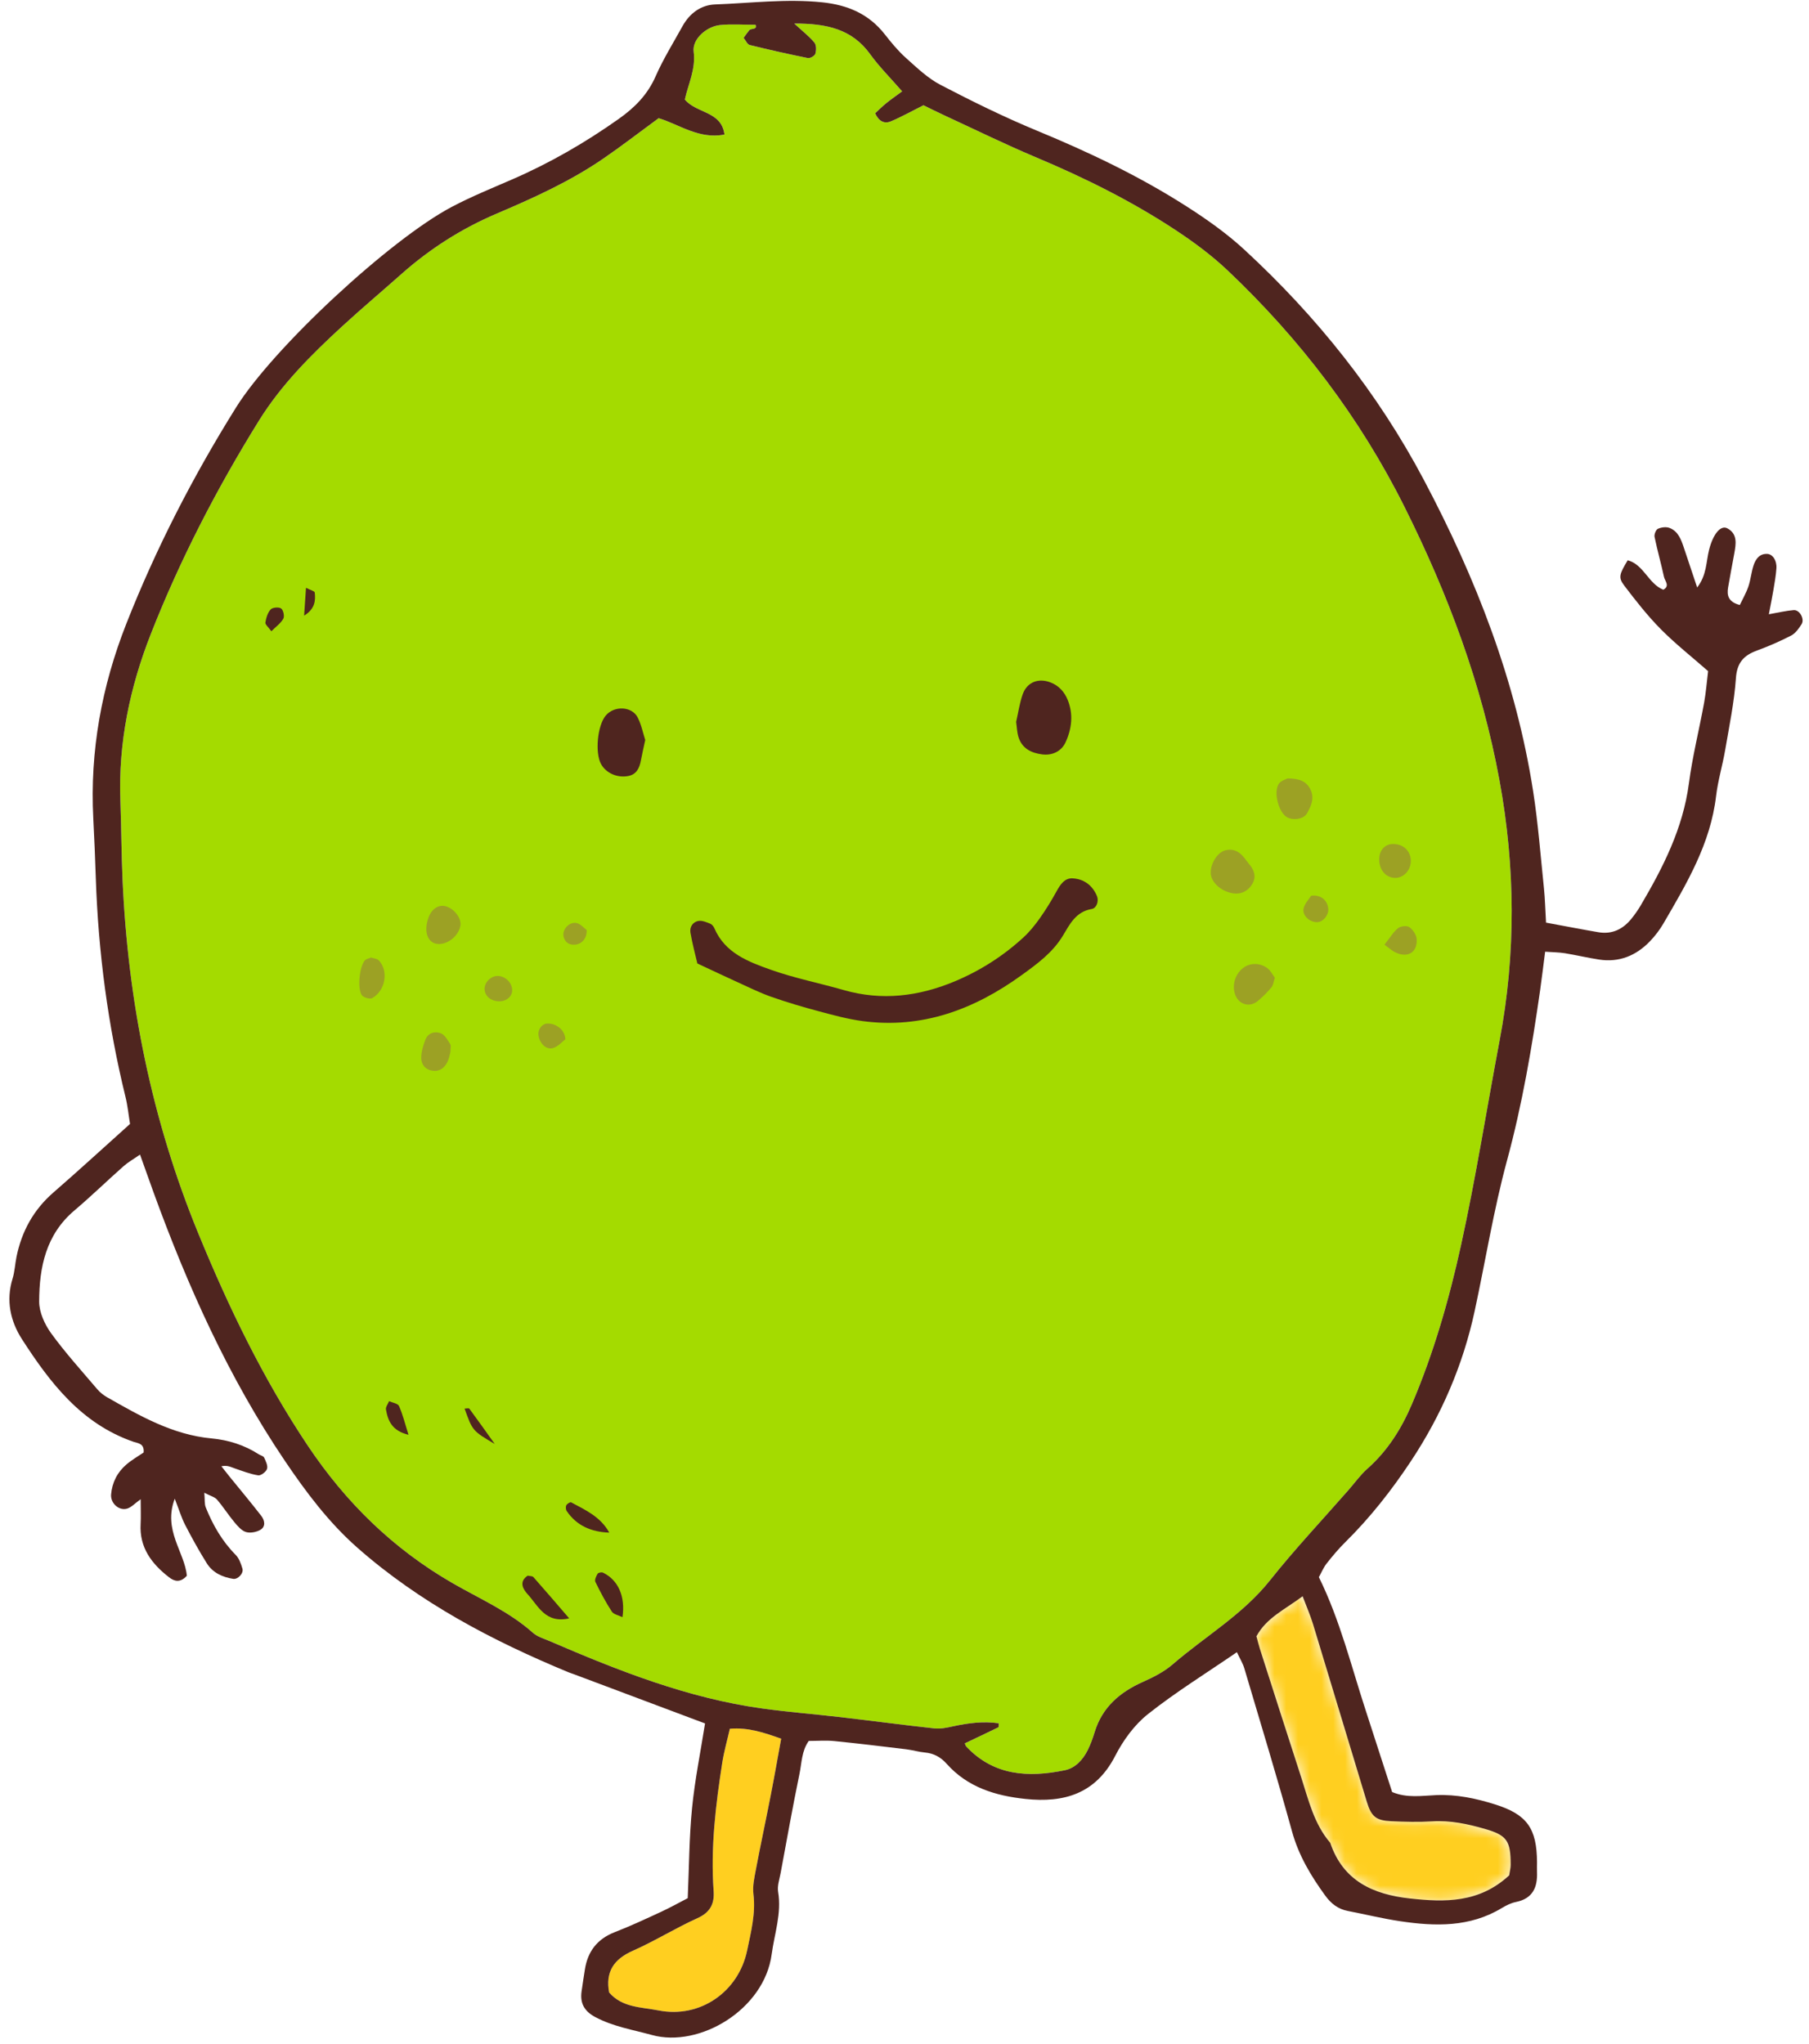 <?xml version="1.0" encoding="UTF-8"?>
<svg width="154px" height="174px" viewBox="0 0 154 174" version="1.1" xmlns="http://www.w3.org/2000/svg" xmlns:xlink="http://www.w3.org/1999/xlink">
    <!-- Generator: Sketch 49.3 (51167) - http://www.bohemiancoding.com/sketch -->
    <title>avatar1</title>
    <desc>Created with Sketch.</desc>
    <defs>
        <path d="M16.564,26.797 C15.725,26.797 14.874,26.724 14.018,26.63 C10.89,26.286 8.336,25.137 7.242,21.891 C5.86,20.28 5.398,18.259 4.77,16.315 C3.588,12.667 2.419,9.014 1.249,5.361 C1.142,5.024 1.063,4.68 0.961,4.308 C1.813,2.732 3.377,2.033 4.891,0.901 C5.229,1.796 5.549,2.519 5.777,3.268 C7.312,8.306 8.822,13.351 10.354,18.39 C10.744,19.669 11.14,19.993 12.437,20.051 C13.118,20.081 13.802,20.105 14.484,20.105 C14.964,20.105 15.443,20.093 15.921,20.064 C16.111,20.051 16.301,20.046 16.489,20.046 C17.83,20.046 19.119,20.336 20.397,20.703 C22.286,21.245 22.607,21.719 22.605,23.778 C22.604,24.041 22.531,24.304 22.477,24.661 C20.657,26.347 18.649,26.797 16.564,26.797 Z" id="path-1"></path>
    </defs>
    <g id="Page-1" stroke="none" stroke-width="1" fill="none" fill-rule="evenodd">
        <g id="114523-OOP5HG-503" transform="translate(-24, -102)">
            <g id="avatar1" transform="translate(24, 102)">
                <g id="Group-91" transform="translate(106, 135)">
                    <mask id="mask-2" fill="white">
                        <use xlink:href="#path-1"></use>
                    </mask>
                    <g id="Clip-90"></g>
                    <polygon id="Fill-89" fill="#FFCF20" mask="url(#mask-2)" points="0.961 26.797 22.607 26.797 22.607 0.901 0.961 0.901"></polygon>
                </g>
                <path d="M57.333,171.288 C56.913,171.288 56.484,171.247 56.052,171.161 C54.607,170.874 52.975,170.937 51.855,169.633 C51.53,167.878 52.244,166.802 53.879,166.079 C55.751,165.251 57.503,164.15 59.37,163.309 C60.455,162.819 60.829,162.089 60.751,161.002 C60.486,157.32 60.921,153.686 61.487,150.061 C61.636,149.108 61.906,148.174 62.131,147.181 C62.314,147.166 62.494,147.159 62.671,147.159 C64.026,147.159 65.202,147.567 66.503,148.026 C66.198,149.685 65.923,151.261 65.616,152.83 C65.205,154.935 64.755,157.032 64.354,159.14 C64.222,159.839 64.056,160.574 64.14,161.265 C64.341,162.912 63.934,164.466 63.609,166.037 C62.968,169.15 60.358,171.288 57.333,171.288" id="Fill-92" fill="#FFCF20"></path>
                <path d="M127.649,66.425 C126.149,58.243 123.273,50.58 119.574,43.171 C115.768,35.547 110.692,28.888 104.532,23.046 C103.176,21.761 101.649,20.625 100.087,19.595 C96.342,17.124 92.337,15.135 88.199,13.395 C85.563,12.285 82.991,11.022 80.394,9.822 C79.753,9.526 79.123,9.207 78.614,8.96 C77.591,9.474 76.734,9.957 75.834,10.334 C75.262,10.573 74.794,10.299 74.503,9.642 C74.806,9.365 75.115,9.055 75.454,8.78 C75.849,8.461 76.268,8.172 76.799,7.779 C75.8,6.629 74.85,5.686 74.077,4.613 C72.541,2.483 70.394,1.993 67.616,2.006 C68.355,2.687 68.902,3.108 69.331,3.628 C69.503,3.837 69.497,4.287 69.41,4.579 C69.357,4.755 68.965,4.979 68.773,4.941 C67.114,4.608 65.461,4.235 63.818,3.829 C63.622,3.78 63.493,3.455 63.305,3.223 C63.481,2.983 63.626,2.771 63.788,2.572 C63.938,2.391 64.482,2.562 64.321,2.11 C63.275,2.11 62.284,2.035 61.31,2.13 C60.162,2.242 58.915,3.322 59.052,4.395 C59.243,5.887 58.589,7.146 58.299,8.474 C59.297,9.678 61.415,9.441 61.674,11.454 C59.5,11.89 57.773,10.563 56.07,10.062 C54.383,11.299 52.897,12.447 51.352,13.508 C48.532,15.441 45.431,16.847 42.298,18.18 C39.303,19.453 36.599,21.175 34.168,23.335 C32.494,24.822 30.779,26.266 29.131,27.78 C26.489,30.209 23.952,32.738 22.042,35.815 C18.445,41.61 15.323,47.653 12.83,54.002 C11.047,58.542 10.065,63.257 10.248,68.173 C10.332,70.411 10.332,72.651 10.432,74.889 C10.892,85.265 12.907,95.31 16.854,104.942 C19.44,111.251 22.389,117.367 26.187,123.057 C29.427,127.907 33.461,131.864 38.536,134.79 C40.851,136.125 43.336,137.199 45.368,139.012 C45.752,139.354 46.312,139.511 46.803,139.723 C52.644,142.24 58.547,144.578 64.902,145.457 C67.114,145.764 69.345,145.937 71.564,146.194 C74.229,146.505 76.888,146.861 79.555,147.151 C80.067,147.206 80.612,147.088 81.127,146.976 C82.418,146.695 83.706,146.527 85.026,146.717 C85.011,146.893 85.031,147.037 84.99,147.057 C84.041,147.521 83.084,147.973 82.13,148.426 L82.235,148.669 C84.59,151.197 87.548,151.353 90.652,150.713 C91.548,150.528 92.195,149.815 92.608,148.981 C92.845,148.503 93.028,147.994 93.184,147.482 C93.831,145.352 95.325,144.071 97.298,143.192 C98.188,142.796 99.097,142.333 99.826,141.703 C102.588,139.315 105.794,137.468 108.12,134.54 C110.233,131.881 112.571,129.4 114.81,126.842 C115.339,126.237 115.811,125.569 116.407,125.042 C118.124,123.521 119.304,121.637 120.188,119.566 C122.054,115.191 123.366,110.621 124.381,105.998 C125.647,100.232 126.563,94.391 127.661,88.588 C129.062,81.196 129.007,73.831 127.649,66.425" id="Fill-93" fill="#A4DB00"></path>
                <path d="M105.182,76.077 C104.047,76.007 103.058,75.137 103.067,74.283 C103.077,73.461 103.663,72.551 104.321,72.39 C105.153,72.187 105.675,72.648 106.108,73.275 C106.21,73.422 106.337,73.551 106.443,73.695 C106.785,74.157 106.935,74.66 106.643,75.194 C106.316,75.792 105.794,76.092 105.182,76.077" id="Fill-94" fill="#9CA124"></path>
                <path d="M108.529,83.244 C108.421,83.567 108.397,83.867 108.241,84.056 C107.902,84.467 107.516,84.846 107.111,85.194 C106.337,85.862 105.315,85.486 105.087,84.469 C104.907,83.667 105.231,82.828 105.905,82.354 C106.457,81.965 107.294,81.967 107.904,82.437 C108.17,82.64 108.331,82.98 108.529,83.244" id="Fill-95" fill="#9CA124"></path>
                <path d="M109.608,66.273 C110.573,66.279 111.221,66.487 111.572,67.242 C111.919,67.988 111.604,68.644 111.254,69.263 C110.982,69.741 110.075,69.871 109.556,69.573 C108.833,69.159 108.378,67.365 108.886,66.701 C109.076,66.452 109.464,66.354 109.608,66.273" id="Fill-96" fill="#9CA124"></path>
                <path d="M120.104,73.319 C120.094,74.094 119.495,74.739 118.786,74.741 C117.965,74.742 117.382,74.042 117.413,73.091 C117.438,72.375 117.901,71.872 118.554,71.854 C119.454,71.831 120.116,72.457 120.104,73.319" id="Fill-97" fill="#9CA124"></path>
                <path d="M117.857,80.425 C118.374,79.777 118.638,79.317 119.024,79.015 C119.245,78.843 119.769,78.786 119.974,78.933 C120.277,79.148 120.576,79.582 120.601,79.941 C120.679,81.116 119.797,81.609 118.72,81.049 C118.493,80.931 118.299,80.748 117.857,80.425" id="Fill-98" fill="#9CA124"></path>
                <path d="M111.619,76.259 C112.457,76.147 113.019,76.673 113.076,77.371 C113.119,77.893 112.659,78.473 112.173,78.51 C111.563,78.558 110.857,77.983 110.968,77.375 C111.049,76.931 111.443,76.543 111.619,76.259" id="Fill-99" fill="#9CA124"></path>
                <path d="M39.193,78.806 C39.052,79.644 38.197,80.372 37.352,80.373 L37.093,80.341 C36.339,80.148 36.08,79.203 36.482,78.11 C36.777,77.307 37.429,76.939 38.087,77.204 C38.771,77.48 39.29,78.231 39.193,78.806" id="Fill-100" fill="#9CA124"></path>
                <path d="M38.346,89.557 C38.282,89.774 38.233,90.139 38.073,90.444 C37.812,90.944 37.398,91.259 36.783,91.15 C36.16,91.042 35.85,90.591 35.859,90.035 C35.868,89.521 36.027,88.991 36.218,88.507 C36.452,87.913 37.041,87.776 37.542,87.976 C37.878,88.11 38.107,88.56 38.333,88.902 C38.414,89.026 38.346,89.247 38.346,89.557" id="Fill-101" fill="#9CA124"></path>
                <path d="M31.578,81.52 C31.787,81.594 32.108,81.61 32.263,81.779 C33.094,82.683 32.813,84.334 31.689,84.976 C31.493,85.087 30.953,84.934 30.808,84.732 C30.398,84.162 30.607,82.261 31.066,81.759 C31.172,81.642 31.374,81.611 31.578,81.52" id="Fill-102" fill="#9CA124"></path>
                <path d="M43.601,84.27 C43.622,84.792 43.176,85.219 42.58,85.245 C41.86,85.276 41.306,84.863 41.253,84.258 C41.201,83.658 41.795,83.058 42.407,83.09 C43.038,83.124 43.576,83.656 43.601,84.27" id="Fill-103" fill="#9CA124"></path>
                <path d="M48.128,88.486 C47.847,88.695 47.495,89.12 47.063,89.235 C46.469,89.394 45.918,88.802 45.839,88.116 C45.784,87.65 46.131,87.175 46.548,87.145 C47.3,87.09 48.101,87.654 48.128,88.486" id="Fill-104" fill="#9CA124"></path>
                <path d="M49.944,79.184 C49.971,79.909 49.517,80.382 48.951,80.426 C48.44,80.465 48.091,80.226 47.976,79.733 C47.839,79.146 48.456,78.454 49.082,78.584 C49.437,78.658 49.731,79.027 49.944,79.184" id="Fill-105" fill="#9CA124"></path>
                <path d="M66.503,148.026 C65.032,147.507 63.721,147.054 62.131,147.181 C61.906,148.174 61.636,149.108 61.487,150.062 C60.921,153.686 60.486,157.32 60.751,161.002 C60.829,162.089 60.455,162.819 59.37,163.309 C57.503,164.15 55.751,165.251 53.879,166.079 C52.244,166.802 51.53,167.878 51.855,169.633 C52.976,170.937 54.607,170.874 56.052,171.161 C59.594,171.864 62.879,169.583 63.609,166.037 C63.934,164.466 64.341,162.912 64.14,161.265 C64.056,160.574 64.222,159.839 64.354,159.14 C64.755,157.032 65.205,154.935 65.616,152.83 C65.923,151.261 66.198,149.686 66.503,148.026 Z M128.477,159.661 C128.531,159.304 128.604,159.041 128.605,158.778 C128.607,156.719 128.286,156.245 126.397,155.703 C124.939,155.284 123.468,154.966 121.921,155.063 C120.764,155.136 119.597,155.103 118.437,155.051 C117.14,154.993 116.744,154.669 116.354,153.39 C114.822,148.351 113.313,143.306 111.777,138.269 C111.549,137.519 111.229,136.796 110.891,135.901 C109.377,137.033 107.813,137.732 106.961,139.308 C107.063,139.68 107.142,140.024 107.249,140.361 C108.419,144.014 109.588,147.667 110.77,151.315 C111.398,153.259 111.86,155.28 113.242,156.891 C114.336,160.137 116.89,161.286 120.018,161.63 C123.004,161.958 125.926,162.025 128.477,159.661 Z M82.13,148.426 L82.235,148.669 C84.59,151.197 87.548,151.353 90.652,150.713 C91.548,150.528 92.195,149.815 92.608,148.981 C92.845,148.503 93.028,147.994 93.184,147.482 C93.831,145.352 95.325,144.071 97.298,143.192 C98.188,142.796 99.097,142.333 99.826,141.703 C102.588,139.315 105.794,137.468 108.12,134.54 C110.233,131.881 112.571,129.4 114.81,126.842 C115.339,126.237 115.811,125.569 116.407,125.042 C118.124,123.521 119.304,121.637 120.188,119.566 C122.054,115.191 123.366,110.621 124.381,105.998 C125.647,100.232 126.563,94.391 127.661,88.588 C129.062,81.196 129.007,73.831 127.649,66.425 C126.149,58.243 123.273,50.58 119.574,43.171 C115.768,35.547 110.692,28.888 104.532,23.046 C103.176,21.761 101.649,20.625 100.087,19.595 C96.342,17.124 92.337,15.135 88.199,13.395 C85.563,12.285 82.991,11.022 80.394,9.822 C79.753,9.526 79.123,9.207 78.614,8.96 C77.591,9.474 76.734,9.957 75.834,10.334 C75.262,10.573 74.794,10.299 74.503,9.642 C74.806,9.365 75.115,9.055 75.454,8.78 C75.849,8.461 76.268,8.172 76.799,7.779 C75.8,6.629 74.85,5.686 74.077,4.613 C72.541,2.483 70.394,1.993 67.616,2.006 C68.355,2.687 68.902,3.108 69.331,3.628 C69.503,3.837 69.497,4.287 69.41,4.579 C69.357,4.755 68.965,4.979 68.773,4.941 C67.114,4.608 65.461,4.235 63.818,3.829 C63.622,3.78 63.493,3.455 63.305,3.223 C63.481,2.983 63.626,2.771 63.788,2.572 C63.938,2.391 64.482,2.562 64.321,2.11 C63.275,2.11 62.284,2.035 61.31,2.13 C60.162,2.242 58.915,3.322 59.052,4.395 C59.243,5.887 58.589,7.146 58.299,8.474 C59.297,9.678 61.415,9.441 61.674,11.454 C59.5,11.89 57.773,10.563 56.07,10.062 C54.383,11.299 52.897,12.447 51.352,13.508 C48.532,15.441 45.431,16.847 42.298,18.18 C39.303,19.453 36.599,21.175 34.168,23.335 C32.494,24.822 30.779,26.266 29.131,27.78 C26.489,30.209 23.952,32.738 22.042,35.815 C18.445,41.61 15.323,47.653 12.83,54.002 C11.047,58.542 10.065,63.257 10.248,68.173 C10.332,70.411 10.332,72.651 10.432,74.889 C10.892,85.265 12.907,95.31 16.854,104.942 C19.44,111.251 22.389,117.367 26.187,123.057 C29.427,127.907 33.461,131.864 38.536,134.79 C40.851,136.125 43.336,137.199 45.368,139.012 C45.752,139.354 46.312,139.511 46.803,139.723 C52.644,142.24 58.547,144.578 64.902,145.457 C67.114,145.764 69.345,145.937 71.564,146.194 C74.229,146.505 76.888,146.861 79.555,147.151 C80.067,147.206 80.612,147.088 81.127,146.976 C82.418,146.695 83.706,146.527 85.026,146.717 C85.011,146.893 85.031,147.037 84.99,147.057 C84.041,147.521 83.084,147.973 82.13,148.426 Z M131.614,78.55 C133.261,78.854 134.66,79.126 136.065,79.366 C137.239,79.567 138.171,79.109 138.895,78.204 C139.174,77.855 139.436,77.487 139.662,77.103 C141.579,73.851 143.273,70.526 143.776,66.693 C144.079,64.39 144.653,62.121 145.071,59.831 C145.229,58.96 145.295,58.072 145.41,57.138 C144.016,55.913 142.616,54.813 141.374,53.556 C140.247,52.417 139.251,51.14 138.277,49.862 C137.748,49.168 137.853,48.886 138.567,47.699 C139.945,48.073 140.316,49.688 141.596,50.208 C142.188,49.886 141.729,49.46 141.654,49.111 C141.409,47.974 141.087,46.853 140.853,45.713 C140.809,45.499 140.969,45.095 141.143,45.017 C141.431,44.886 141.851,44.836 142.138,44.95 C142.868,45.238 143.117,45.945 143.348,46.633 C143.712,47.72 144.075,48.808 144.479,50.015 C145.304,48.956 145.234,47.831 145.495,46.805 C145.842,45.444 146.489,44.675 147.058,44.985 C147.938,45.468 147.783,46.314 147.64,47.117 C147.466,48.087 147.275,49.054 147.111,50.024 C146.995,50.707 147.147,51.258 148.11,51.508 C148.35,51.001 148.651,50.487 148.839,49.935 C149.04,49.345 149.087,48.702 149.288,48.112 C149.464,47.597 149.783,47.135 150.433,47.156 C150.901,47.172 151.269,47.708 151.226,48.378 C151.185,49 151.072,49.619 150.97,50.236 C150.87,50.846 150.743,51.451 150.582,52.296 C151.396,52.154 152.042,51.995 152.697,51.943 C153.201,51.904 153.648,52.704 153.37,53.14 C153.137,53.504 152.854,53.913 152.489,54.104 C151.542,54.596 150.555,55.025 149.552,55.393 C148.431,55.805 147.87,56.43 147.779,57.734 C147.636,59.777 147.215,61.804 146.868,63.83 C146.643,65.154 146.246,66.453 146.089,67.783 C145.613,71.826 143.594,75.214 141.609,78.621 C141.296,79.158 140.908,79.669 140.479,80.118 C139.296,81.356 137.85,81.962 136.118,81.693 C135.146,81.543 134.187,81.313 133.215,81.155 C132.706,81.073 132.185,81.073 131.537,81.026 C131.386,82.188 131.262,83.244 131.112,84.295 C130.415,89.171 129.592,94.01 128.297,98.784 C127.151,103.009 126.459,107.354 125.533,111.64 C124.538,116.239 122.702,120.492 120.102,124.412 C118.464,126.882 116.642,129.204 114.527,131.293 C113.956,131.856 113.435,132.478 112.938,133.11 C112.666,133.456 112.495,133.881 112.276,134.274 C114.074,137.925 115.026,141.834 116.269,145.642 C117.017,147.935 117.756,150.231 118.513,152.569 C119.77,153.099 121.04,152.882 122.255,152.831 C123.994,152.758 125.643,153.11 127.263,153.618 C130.005,154.479 130.829,155.667 130.846,158.549 C130.847,158.817 130.833,159.087 130.845,159.355 C130.899,160.667 130.499,161.636 129.055,161.929 C128.626,162.015 128.206,162.229 127.825,162.459 C125.116,164.088 122.184,164.01 119.222,163.571 C117.721,163.349 116.242,162.982 114.75,162.696 C113.909,162.535 113.318,162.075 112.814,161.382 C111.597,159.704 110.558,157.978 109.994,155.937 C108.708,151.278 107.299,146.655 105.924,142.021 C105.804,141.616 105.569,141.245 105.297,140.662 C102.682,142.456 100.097,144.054 97.731,145.929 C96.575,146.843 95.617,148.165 94.937,149.491 C93.278,152.72 90.579,153.505 87.297,153.157 C84.747,152.888 82.372,152.168 80.589,150.164 C80.087,149.6 79.498,149.272 78.738,149.204 C78.205,149.155 77.684,148.993 77.15,148.929 C75.109,148.682 73.067,148.434 71.022,148.229 C70.322,148.159 69.608,148.218 68.849,148.218 C68.239,149.075 68.252,150.098 68.058,151.032 C67.476,153.838 66.977,156.66 66.453,159.478 C66.354,160.006 66.158,160.563 66.242,161.067 C66.55,162.902 65.929,164.62 65.692,166.385 C65.065,171.087 59.554,174.372 55.501,173.255 C53.863,172.804 52.189,172.538 50.663,171.72 C49.742,171.226 49.365,170.544 49.509,169.54 C49.597,168.92 49.694,168.3 49.791,167.681 C50.031,166.134 50.846,165.076 52.336,164.497 C53.67,163.979 54.97,163.373 56.27,162.771 C57.073,162.4 57.848,161.965 58.546,161.604 C58.664,158.927 58.67,156.417 58.915,153.931 C59.15,151.545 59.632,149.186 60.02,146.729 C56.229,145.307 52.561,143.929 48.893,142.552 C48.725,142.488 48.552,142.438 48.387,142.369 C41.899,139.685 35.733,136.442 30.427,131.77 C27.992,129.625 26.052,127.041 24.242,124.358 C19.45,117.253 15.975,109.506 13.06,101.484 C12.696,100.484 12.343,99.481 11.92,98.299 C11.345,98.699 10.896,98.95 10.521,99.283 C9.112,100.531 7.763,101.846 6.327,103.062 C3.908,105.111 3.343,107.891 3.334,110.812 C3.332,111.72 3.804,112.754 4.355,113.515 C5.561,115.177 6.949,116.707 8.281,118.275 C8.509,118.544 8.805,118.778 9.111,118.954 C11.908,120.546 14.7,122.155 18.005,122.462 C19.453,122.597 20.806,123.027 22.035,123.818 C22.186,123.915 22.424,123.96 22.485,124.093 C22.626,124.397 22.817,124.784 22.732,125.057 C22.654,125.307 22.209,125.644 21.979,125.606 C21.29,125.496 20.622,125.235 19.956,125.005 C19.646,124.899 19.36,124.728 18.845,124.833 C19.08,125.132 19.312,125.432 19.552,125.727 C20.453,126.838 21.373,127.934 22.248,129.064 C22.534,129.435 22.637,129.967 22.169,130.243 C21.829,130.443 21.301,130.544 20.936,130.432 C20.554,130.312 20.225,129.92 19.945,129.585 C19.431,128.968 18.999,128.28 18.474,127.673 C18.275,127.445 17.914,127.361 17.394,127.089 C17.444,127.679 17.396,128.04 17.516,128.335 C18.119,129.838 18.915,131.221 20.072,132.388 C20.359,132.679 20.514,133.136 20.637,133.544 C20.759,133.951 20.249,134.48 19.853,134.419 C18.93,134.275 18.108,133.896 17.605,133.095 C16.942,132.037 16.338,130.941 15.765,129.833 C15.45,129.226 15.253,128.558 14.877,127.595 C13.856,130.278 15.723,132.136 15.906,134.155 C15.335,134.789 14.826,134.624 14.384,134.28 C12.91,133.135 11.857,131.753 11.971,129.747 C12.005,129.128 11.976,128.507 11.976,127.64 C11.476,128 11.19,128.321 10.839,128.434 C10.136,128.657 9.394,127.984 9.458,127.23 C9.548,126.203 9.993,125.333 10.774,124.671 C11.242,124.274 11.783,123.966 12.226,123.663 C12.302,122.875 11.727,122.877 11.368,122.752 C6.931,121.218 4.265,117.734 1.87,114.015 C0.884,112.483 0.496,110.72 1.069,108.861 C1.254,108.267 1.278,107.625 1.403,107.011 C1.845,104.836 2.852,102.999 4.549,101.523 C6.709,99.646 8.818,97.708 11.069,95.688 C10.946,94.939 10.87,94.15 10.683,93.388 C9.183,87.274 8.369,81.07 8.156,74.782 C8.1,73.081 8.031,71.379 7.942,69.679 C7.646,63.948 8.654,58.435 10.749,53.115 C13.283,46.68 16.436,40.548 20.097,34.687 C23.277,29.594 33.218,20.376 38.475,17.605 C40.135,16.73 41.884,16.021 43.607,15.272 C46.825,13.875 49.841,12.132 52.701,10.104 C54.04,9.153 55.131,8.054 55.81,6.503 C56.456,5.032 57.314,3.653 58.094,2.242 C58.698,1.146 59.654,0.423 60.88,0.378 C63.917,0.268 66.945,-0.121 70.003,0.198 C72.173,0.425 73.965,1.189 75.326,2.928 C75.877,3.632 76.455,4.334 77.118,4.928 C78.046,5.758 78.976,6.657 80.063,7.224 C82.758,8.628 85.495,9.976 88.303,11.137 C92.701,12.955 96.981,14.991 100.989,17.556 C102.718,18.662 104.423,19.863 105.926,21.251 C112.096,26.944 117.274,33.415 121.22,40.87 C125.653,49.244 129.052,57.965 130.515,67.363 C130.941,70.102 131.15,72.875 131.437,75.635 C131.527,76.514 131.546,77.4 131.614,78.55 Z" id="Fill-106" fill="#4F251F"></path>
                <path d="M59.366,82.027 C59.197,81.295 58.939,80.356 58.778,79.401 C58.698,78.929 58.974,78.487 59.467,78.405 C59.777,78.354 60.139,78.514 60.455,78.637 C60.604,78.694 60.746,78.868 60.812,79.023 C61.722,81.146 63.706,81.882 65.622,82.563 C67.639,83.279 69.761,83.697 71.823,84.29 C75.071,85.224 78.216,84.829 81.271,83.553 C83.434,82.648 85.399,81.395 87.129,79.806 C87.649,79.327 88.105,78.761 88.516,78.182 C89.032,77.452 89.504,76.687 89.934,75.903 C90.252,75.324 90.621,74.745 91.306,74.78 C92.253,74.828 92.987,75.355 93.372,76.262 C93.582,76.759 93.322,77.325 92.944,77.388 C91.574,77.616 91.065,78.7 90.473,79.678 C89.606,81.106 88.297,82.061 87,83 C82.957,85.932 78.513,87.613 73.423,86.932 C72.188,86.766 70.97,86.437 69.763,86.112 C68.381,85.742 67.004,85.339 65.655,84.864 C64.652,84.511 63.693,84.029 62.722,83.59 C61.763,83.155 60.812,82.702 59.366,82.027" id="Fill-107" fill="#4F251F"></path>
                <path d="M86.504,61.46 C86.688,60.66 86.797,59.861 87.06,59.116 C87.429,58.066 88.408,57.701 89.439,58.103 C90.152,58.381 90.621,58.92 90.891,59.584 C91.384,60.798 91.249,62.028 90.711,63.198 C90.359,63.963 89.587,64.335 88.726,64.227 C87.788,64.109 87.009,63.726 86.705,62.757 C86.575,62.343 86.567,61.891 86.504,61.46" id="Fill-108" fill="#4F251F"></path>
                <path d="M54.929,63.001 C54.783,63.68 54.66,64.202 54.563,64.729 C54.441,65.387 54.191,65.943 53.457,66.073 C52.516,66.24 51.579,65.804 51.165,65.046 C50.643,64.088 50.856,61.797 51.549,60.942 C52.266,60.058 53.796,60.11 54.294,61.098 C54.608,61.722 54.746,62.437 54.929,63.001" id="Fill-109" fill="#4F251F"></path>
                <path d="M48.454,137.782 C46.426,138.247 45.815,136.705 44.919,135.728 C44.527,135.301 44.147,134.664 44.924,134.147 C45.097,134.188 45.32,134.169 45.409,134.27 C46.399,135.387 47.369,136.523 48.454,137.782" id="Fill-110" fill="#4F251F"></path>
                <path d="M52.992,137.684 C52.658,137.518 52.239,137.446 52.084,137.206 C51.56,136.398 51.105,135.542 50.685,134.677 C50.602,134.509 50.754,134.186 50.876,133.981 C50.933,133.889 51.218,133.833 51.336,133.892 C52.628,134.521 53.25,135.907 52.992,137.684" id="Fill-111" fill="#4F251F"></path>
                <path d="M51.868,130.482 C50.343,130.431 49.093,129.897 48.245,128.648 C48.161,128.525 48.144,128.282 48.211,128.153 C48.275,128.027 48.544,127.864 48.622,127.906 C49.843,128.559 51.127,129.136 51.868,130.482" id="Fill-112" fill="#4F251F"></path>
                <path d="M34.777,122.153 C33.379,121.82 33.024,120.967 32.857,119.999 C32.82,119.785 33.028,119.529 33.123,119.292 C33.415,119.426 33.869,119.485 33.968,119.705 C34.283,120.41 34.467,121.173 34.777,122.153" id="Fill-113" fill="#4F251F"></path>
                <path d="M42.118,122.936 C40.226,121.817 40.226,121.817 39.55,119.924 C39.691,119.924 39.907,119.865 39.956,119.932 C40.689,120.924 41.401,121.931 42.118,122.936" id="Fill-114" fill="#4F251F"></path>
                <path d="M23.101,53.744 C22.841,53.381 22.565,53.165 22.592,52.999 C22.656,52.606 22.786,52.164 23.044,51.884 C23.202,51.711 23.738,51.665 23.933,51.804 C24.12,51.938 24.235,52.462 24.12,52.671 C23.905,53.06 23.501,53.342 23.101,53.744" id="Fill-115" fill="#4F251F"></path>
                <path d="M25.89,52.415 C25.946,51.57 25.991,50.896 26.049,50.044 C26.43,50.24 26.779,50.323 26.793,50.444 C26.877,51.157 26.803,51.847 25.89,52.415" id="Fill-116" fill="#4F251F"></path>
            </g>
        </g>
    </g>
</svg>